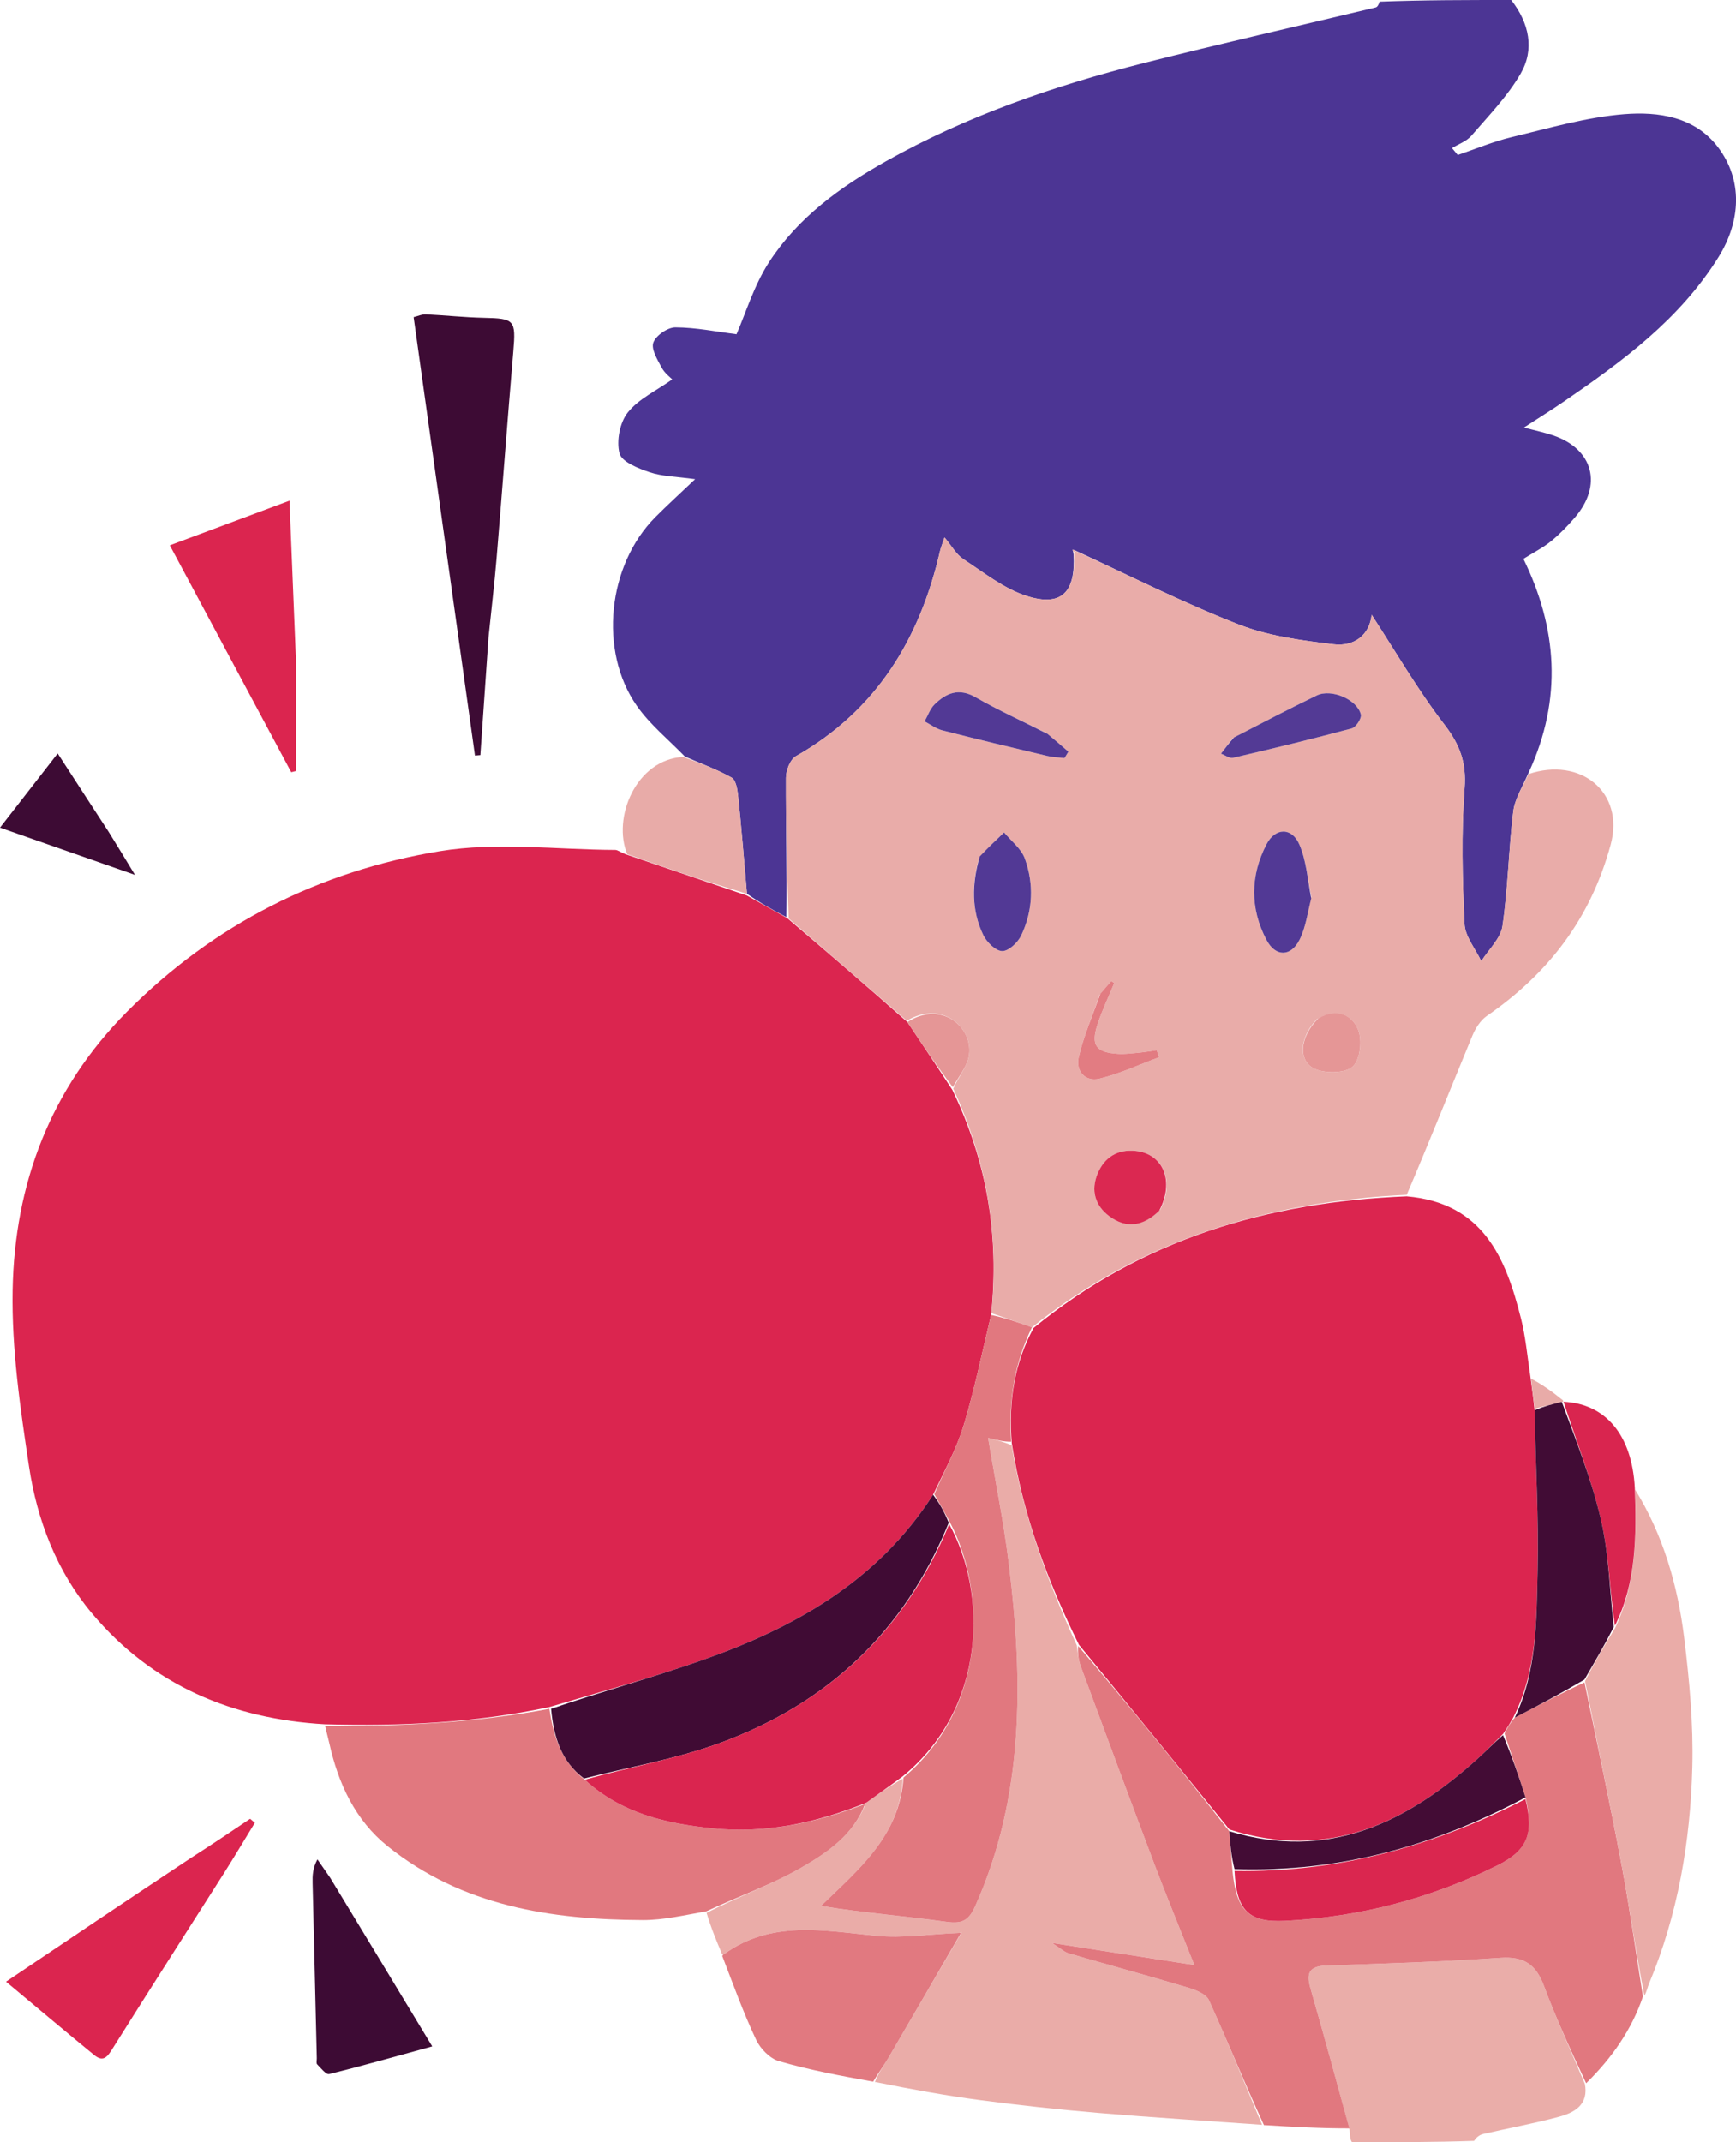 <svg width="415" height="512" viewBox="0 0 415 512" fill="none" xmlns="http://www.w3.org/2000/svg">
<path d="M361.261 0C365.595 5.555 366.883 11.809 363.503 17.624C360.36 23.029 355.847 27.664 351.72 32.451C350.58 33.773 348.664 34.425 347.104 35.385C347.561 35.935 348.018 36.485 348.474 37.035C352.77 35.588 356.986 33.81 361.377 32.763C370.294 30.636 379.233 28 388.299 27.28C396.426 26.636 405.131 27.874 410.667 35.135C416.675 43.014 416.184 52.833 410.82 61.447C401.576 76.292 387.921 86.317 373.869 95.955C370.93 97.971 367.897 99.85 364.304 102.184C367.044 102.908 369.205 103.349 371.278 104.05C380.904 107.305 383.187 115.959 376.447 123.734C374.707 125.742 372.84 127.691 370.782 129.359C368.884 130.898 366.65 132.025 364.185 133.571C372.222 150.034 373.623 166.957 365.441 184.637C363.931 188.115 362.1 190.986 361.733 194.033C360.642 203.095 360.496 212.28 359.177 221.3C358.739 224.294 355.865 226.931 354.104 229.732C352.702 226.756 350.229 223.83 350.089 220.796C349.591 210.01 349.307 199.143 350.109 188.394C350.568 182.241 348.998 177.99 345.297 173.183C338.819 164.768 333.472 155.482 327.9 146.942C327.386 151.783 323.733 154.588 318.796 153.995C311.134 153.076 303.219 152.026 296.108 149.249C282.833 144.065 270.058 137.6 256.951 131.534C256.679 131.407 256.531 131.414 256.382 131.42C256.472 131.636 256.563 131.851 256.632 132.499C257.174 141.592 253.728 145.084 245.473 142.46C240.013 140.725 235.186 136.848 230.275 133.626C228.592 132.523 227.515 130.496 225.786 128.446C225.294 129.925 224.92 130.8 224.71 131.714C219.874 152.73 209.509 169.798 190.249 180.739C188.885 181.514 187.893 184.144 187.887 185.915C187.85 197.039 188.141 208.164 187.99 219.201C184.628 217.421 181.599 215.73 178.57 213.614C177.878 205.492 177.245 197.787 176.445 190.1C176.288 188.602 175.907 186.41 174.899 185.847C171.35 183.864 167.483 182.451 163.737 180.822C159.869 176.812 155.405 173.22 152.246 168.713C143.036 155.579 145.264 135.031 156.671 123.585C159.557 120.689 162.585 117.935 166.177 114.518C161.691 113.89 158.338 113.871 155.315 112.863C152.593 111.956 148.628 110.385 148.093 108.35C147.315 105.39 148.16 100.981 150.066 98.588C152.672 95.317 156.926 93.36 160.706 90.674C160.283 90.222 158.897 89.21 158.169 87.847C157.157 85.955 155.607 83.415 156.187 81.86C156.818 80.166 159.626 78.235 161.475 78.245C166.403 78.271 171.326 79.284 176.071 79.882C178.265 74.894 180.238 68.233 183.863 62.641C190.734 52.044 200.865 44.676 211.743 38.564C231.098 27.69 251.941 20.51 273.374 15.08C291.812 10.409 310.372 6.216 328.868 1.775C329.267 1.679 329.559 1.136 329.815 0.401C340.084 2.98023e-08 350.438 0 361.261 0Z" fill="#4C3594"/>
<path d="M378.874 498.029C379.822 502.919 376.532 504.867 372.825 505.879C366.796 507.524 360.621 508.628 354.526 510.042C353.648 510.246 352.875 510.902 352.392 511.675C343.042 512 333.354 512 323.198 512C322.733 511.306 322.736 510.611 322.633 509.112C319.452 497.269 316.438 486.214 313.267 475.203C312.247 471.663 312.909 469.918 316.971 469.779C330.895 469.303 344.83 468.868 358.726 467.924C364.331 467.543 367.197 469.524 369.105 474.655C372.046 482.563 375.588 490.249 378.874 498.029Z" fill="#EAADA9"/>
<path d="M178.571 214.038C181.599 215.729 184.628 217.421 188.214 219.449C198.104 227.848 207.436 235.911 216.91 244.277C220.566 249.774 224.078 254.968 227.674 260.51C235.934 277.634 238.906 295.318 236.923 314.284C234.721 323.386 232.952 332.165 230.353 340.691C228.628 346.351 225.716 351.65 223.055 357.235C209.691 378.046 189.689 389.182 167.436 396.941C155.673 401.043 143.632 404.346 131.303 408.001C113.35 411.819 95.575 412.596 77.702 412.115C55.542 410.838 36.438 402.822 22.005 385.626C13.546 375.548 8.865 363.318 6.931 350.464C4.833 336.523 2.757 322.357 3.017 308.331C3.486 282.95 12.01 260.297 30.324 241.841C51.114 220.889 76.385 208.179 105.083 203.443C118.729 201.19 133.06 203.073 147.081 203.133C147.666 203.136 148.248 203.656 149.537 204.16C159.685 207.603 169.128 210.821 178.571 214.038Z" fill="#DB254F"/>
<path d="M172.653 467.123C171.345 464.027 170.038 460.93 168.919 457.178C176.659 453.176 184.552 450.419 191.66 446.305C197.86 442.717 204.058 438.465 207.038 430.883C210.039 428.7 212.823 426.77 215.819 425.103C215.012 438.863 205.333 446.706 196.269 455.514C206.459 457.2 216.484 457.947 226.418 459.337C230.199 459.866 231.692 458.787 233.159 455.495C244.836 429.288 244.574 401.908 241.226 374.274C239.997 364.13 237.938 354.088 236.201 343.663C238.194 344.167 239.93 344.606 241.819 345.404C244.604 362.359 250.419 377.901 257.412 393.245C257.589 395.098 257.798 396.753 258.362 398.278C264.181 414.019 270.008 429.758 275.939 445.457C278.788 452.997 281.864 460.45 285.513 469.644C273.571 467.794 263.179 466.183 251.496 464.373C253.542 465.68 254.405 466.54 255.431 466.839C264.946 469.608 274.51 472.206 284.003 475.045C285.848 475.597 288.34 476.575 289.01 478.049C293.475 487.874 297.526 497.886 301.712 507.838C288.662 506.905 275.601 506.1 262.566 504.999C253.155 504.203 243.755 503.182 234.391 501.951C226.064 500.856 217.792 499.334 209.147 497.595C209.991 495.416 211.283 493.699 212.361 491.857C218.177 481.92 223.94 471.952 229.807 461.956C229.892 461.918 229.898 461.697 229.898 461.697C229.898 461.697 229.737 462.009 229.284 461.979C222.365 462.241 215.823 463.295 209.448 462.663C196.928 461.42 184.457 458.862 173.136 467.012C173.012 467.101 172.815 467.088 172.653 467.123Z" fill="#EAACA8"/>
<path d="M302.15 507.91C297.526 497.886 293.475 487.874 289.01 478.049C288.34 476.575 285.848 475.597 284.003 475.045C274.51 472.206 264.945 469.608 255.431 466.839C254.405 466.54 253.542 465.68 251.496 464.373C263.179 466.183 273.571 467.794 285.513 469.644C281.864 460.45 278.788 452.997 275.939 445.457C270.008 429.758 264.181 414.019 258.362 398.278C257.798 396.753 257.589 395.098 257.733 393.377C270.133 407.914 282.014 422.577 293.861 437.658C294.1 440.954 294.374 443.834 294.639 447.135C295.565 456.595 298.478 459.511 307.194 459.075C324.951 458.188 341.871 453.761 357.818 445.901C365.202 442.261 366.743 438.224 364.687 429.58C363.021 424.33 361.333 419.477 359.67 414.327C360.368 412.878 361.041 411.726 362.122 410.524C367.899 407.561 373.269 404.646 378.792 402.108C381.875 416.933 384.963 431.352 387.68 445.841C389.63 456.238 391.085 466.728 392.76 477.177C390.043 485.144 385.359 491.844 379.185 497.908C375.588 490.249 372.046 482.563 369.105 474.655C367.197 469.524 364.331 467.543 358.726 467.924C344.829 468.868 330.895 469.303 316.971 469.779C312.908 469.918 312.247 471.663 313.267 475.203C316.437 486.214 319.452 497.269 322.563 508.689C315.928 508.707 309.258 508.345 302.15 507.91Z" fill="#E1787F"/>
<path d="M206.819 431.134C204.059 438.465 197.861 442.717 191.66 446.305C184.552 450.419 176.66 453.176 168.87 456.802C163.643 457.719 158.652 458.914 153.664 458.897C131.674 458.821 110.417 455.528 92.629 441.214C84.921 435.012 80.85 426.241 78.723 416.617C78.447 415.366 78.079 414.136 77.728 412.505C95.575 412.596 113.35 411.819 131.327 408.41C132.341 415.226 134.192 421.009 139.787 425.364C148.575 433.418 159.227 435.824 170.264 436.968C182.933 438.282 195.053 435.705 206.819 431.134Z" fill="#E1787F"/>
<path d="M229.721 461.994C223.94 471.952 218.177 481.92 212.361 491.857C211.283 493.699 209.991 495.416 208.73 497.528C201.161 496.175 193.58 494.761 186.209 492.625C184.044 491.997 181.769 489.651 180.763 487.518C177.75 481.127 175.34 474.453 172.673 467.506C172.815 467.088 173.012 467.101 173.136 467.012C184.457 458.862 196.928 461.42 209.448 462.663C215.823 463.295 222.365 462.241 229.28 461.975C229.729 462 229.721 461.994 229.721 461.994Z" fill="#E17980"/>
<path d="M116.786 152.276C116.113 161.985 115.471 171.229 114.829 180.473C114.399 180.509 113.97 180.545 113.54 180.581C108.668 145.755 103.795 110.928 98.881 75.804C99.978 75.533 100.886 75.086 101.771 75.128C106.402 75.35 111.024 75.866 115.655 75.961C123.04 76.113 123.348 76.499 122.705 84.033C121.296 100.531 120.077 117.046 118.699 133.547C118.19 139.645 117.451 145.724 116.786 152.276Z" fill="#3D0B34"/>
<path d="M45.724 443.992C50.653 440.842 55.224 437.768 59.795 434.694C60.172 435.013 60.548 435.331 60.925 435.649C58.464 439.67 56.057 443.726 53.53 447.707C44.691 461.629 35.761 475.493 27.003 489.466C25.765 491.441 24.786 493.026 22.523 491.175C15.537 485.461 8.642 479.637 1.438 473.627C16.402 463.557 30.883 453.813 45.724 443.992Z" fill="#DB254F"/>
<path d="M70.729 157.121C70.729 166.498 70.729 175.389 70.729 184.28C70.362 184.375 69.995 184.47 69.628 184.565C60.036 166.651 50.444 148.738 40.59 130.334C50.077 126.796 59.446 123.301 69.21 119.659C69.731 132.336 70.23 144.486 70.729 157.121Z" fill="#DB254F"/>
<path d="M78.939 448.794C87.099 462.23 95.039 475.371 103.334 489.098C94.578 491.497 86.672 493.748 78.695 495.708C77.956 495.89 76.705 494.287 75.82 493.386C75.563 493.124 75.747 492.425 75.735 491.926C75.4 477.976 75.06 464.027 74.736 450.078C74.694 448.313 74.73 446.546 75.885 444.391C76.83 445.76 77.775 447.13 78.939 448.794Z" fill="#3D0B34"/>
<path d="M178.571 213.614C169.128 210.821 159.686 207.603 149.948 204.154C146.356 195.579 151.944 181.524 163.343 180.899C167.484 182.451 171.351 183.864 174.899 185.847C175.908 186.41 176.289 188.602 176.445 190.1C177.246 197.787 177.879 205.492 178.571 213.614Z" fill="#E8ABA8"/>
<path d="M25.955 198.787C27.94 201.978 29.703 204.883 32.261 209.1C20.966 205.145 11.052 201.674 0 197.805C4.708 191.752 8.869 186.402 13.79 180.074C18.107 186.735 21.919 192.618 25.955 198.787Z" fill="#3D0B34"/>
<path d="M216.767 243.973C207.435 235.911 198.104 227.848 188.548 219.537C188.141 208.164 187.85 197.039 187.887 185.915C187.893 184.144 188.885 181.514 190.249 180.739C209.509 169.798 219.873 152.73 224.71 131.714C224.92 130.8 225.294 129.925 225.786 128.446C227.515 130.496 228.592 132.523 230.275 133.626C235.186 136.848 240.013 140.725 245.472 142.46C253.727 145.084 257.174 141.592 256.738 132.399C256.864 131.868 257.075 131.668 257.075 131.668C270.058 137.6 282.833 144.065 296.108 149.249C303.219 152.026 311.134 153.076 318.796 153.995C323.733 154.588 327.386 151.783 327.9 146.942C333.472 155.482 338.818 164.768 345.296 173.183C348.997 177.99 350.568 182.241 350.109 188.394C349.307 199.143 349.591 210.01 350.089 220.796C350.229 223.83 352.701 226.756 354.104 229.732C355.865 226.931 358.739 224.294 359.177 221.3C360.496 212.28 360.641 203.095 361.733 194.033C362.1 190.986 363.931 188.115 365.421 185.003C377.796 180.805 388.473 189.289 385.035 201.917C380.227 219.579 370.156 232.661 355.433 242.813C353.901 243.87 352.699 245.785 351.964 247.56C346.8 260.042 341.799 272.592 336.282 285.555C302.97 287.238 272.871 296.257 246.689 317.241C243.211 316.004 240.107 314.928 237.003 313.853C238.905 295.318 235.934 277.634 227.862 260.198C229.204 257.241 231.046 255.072 231.564 252.623C232.958 246.039 225.474 238.788 216.767 243.973ZM313.482 214.294C312.589 210.137 312.282 205.73 310.645 201.889C308.855 197.685 304.866 197.728 302.752 201.81C298.854 209.332 298.805 217.15 302.777 224.671C304.928 228.745 308.602 228.724 310.678 224.583C312.122 221.702 312.548 218.312 313.482 214.294ZM234.037 205.086C232.287 211.347 232.206 217.601 235.065 223.509C235.887 225.208 238.034 227.308 239.585 227.317C241.13 227.327 243.326 225.242 244.127 223.551C246.924 217.639 247.187 211.291 244.974 205.184C244.117 202.82 241.718 201.015 240.022 198.955C238.131 200.753 236.24 202.551 234.037 205.086ZM294.679 176.454C293.748 177.678 292.817 178.902 291.887 180.126C292.853 180.482 293.931 181.315 294.77 181.12C304.258 178.908 313.732 176.62 323.14 174.09C324.144 173.82 325.543 171.681 325.317 170.764C324.431 167.166 318.257 164.54 314.781 166.214C308.225 169.373 301.781 172.763 294.679 176.454ZM277.384 289.07C280.836 282.352 278.124 275.794 271.522 275.076C267.194 274.605 264.027 276.566 262.388 280.492C260.723 284.478 261.775 288.155 265.207 290.695C269.248 293.686 273.276 293.118 277.384 289.07ZM250.076 175.193C244.44 172.372 238.672 169.782 233.213 166.652C229.219 164.361 226.22 165.619 223.431 168.328C222.336 169.391 221.805 171.035 221.017 172.415C222.428 173.145 223.763 174.173 225.263 174.557C233.6 176.69 241.972 178.688 250.346 180.674C251.686 180.992 253.095 181.02 254.473 181.181C254.78 180.67 255.087 180.158 255.394 179.647C253.832 178.296 252.271 176.944 250.076 175.193ZM314.853 243.569C310.586 247.869 310.186 253.861 314.566 255.579C317.169 256.6 321.724 256.501 323.438 254.857C325.183 253.184 325.661 248.533 324.636 246.028C323.214 242.555 319.586 240.845 314.853 243.569ZM262.867 237.82C261.155 242.768 259.057 247.625 257.869 252.695C257.113 255.921 259.406 258.62 262.773 257.815C267.68 256.641 272.342 254.44 277.108 252.677C276.913 252.121 276.718 251.565 276.523 251.009C275.09 251.21 273.661 251.461 272.222 251.598C270.577 251.754 268.912 251.978 267.275 251.875C261.986 251.544 260.725 249.834 262.361 244.847C263.469 241.47 265.021 238.239 266.374 234.943C266.133 234.797 265.893 234.652 265.653 234.507C264.847 235.413 264.042 236.318 262.867 237.82Z" fill="#E9ACA9"/>
<path d="M247.063 317.403C272.871 296.257 302.97 287.238 336.277 285.92C354.547 287.516 359.962 300.627 363.618 315.197C364.688 319.46 365.092 323.891 365.861 329.081C366.258 332.165 366.594 334.411 366.856 337.064C367.093 350.122 367.868 362.784 367.581 375.421C367.31 387.34 367.411 399.489 361.714 410.574C361.041 411.726 360.368 412.878 359.326 414.407C357.069 416.624 355.237 418.527 353.283 420.294C336.27 435.675 317.466 444.824 293.895 437.24C282.014 422.577 270.132 407.914 257.93 393.119C250.419 377.901 244.604 362.359 241.861 344.937C241.041 334.714 242.534 325.756 247.063 317.403Z" fill="#DB254F"/>
<path d="M393.105 477.002C391.085 466.728 389.63 456.238 387.681 445.841C384.963 431.352 381.876 416.933 378.928 401.812C381.226 397.209 383.543 393.277 386.118 389.074C391.185 378.316 391.222 367.175 390.87 355.98C397.598 366.855 401.075 378.901 402.611 391.408C403.87 401.659 404.831 412.06 404.561 422.359C404.096 440.092 401.146 457.506 394.235 474.041C393.865 474.925 393.706 475.897 393.105 477.002Z" fill="#EAACA8"/>
<path d="M390.815 355.563C391.222 367.175 391.184 378.316 386.052 388.583C384.797 379.984 384.622 371.43 382.735 363.273C380.509 353.649 376.802 344.367 373.751 334.964C373.764 334.989 373.712 335.016 373.712 335.016C383.813 335.46 390.128 342.916 390.815 355.563Z" fill="#D9254F"/>
<path d="M366.93 336.658C366.595 334.411 366.259 332.165 366.009 329.498C368.579 330.832 371.063 332.585 373.629 334.677C373.712 335.016 373.765 334.989 373.371 335.064C370.962 335.645 368.946 336.152 366.93 336.658Z" fill="#E8ABA8"/>
<path d="M256.759 131.967C256.563 131.851 256.472 131.636 256.382 131.42C256.53 131.414 256.679 131.407 256.951 131.534C257.075 131.668 256.864 131.868 256.759 131.967Z" fill="#E9ACA9"/>
<path d="M246.689 317.241C242.534 325.756 241.041 334.714 241.707 344.577C239.93 344.606 238.194 344.167 236.201 343.663C237.937 354.088 239.997 364.13 241.226 374.274C244.574 401.908 244.836 429.288 233.158 455.495C231.691 458.787 230.199 459.866 226.418 459.337C216.483 457.947 206.459 457.2 196.269 455.514C205.333 446.706 215.012 438.862 215.996 424.826C235.967 408.1 235.967 380.53 226.955 363.585C225.685 361.2 224.51 359.155 223.335 357.11C225.715 351.65 228.627 346.351 230.353 340.691C232.952 332.165 234.721 323.386 236.923 314.284C240.107 314.928 243.211 316.004 246.689 317.241Z" fill="#E1787F"/>
<path d="M223.054 357.235C224.51 359.155 225.685 361.2 226.801 363.928C216.19 390.107 197.546 407.33 171.893 416.661C161.486 420.446 150.386 422.328 139.601 425.077C134.192 421.009 132.341 415.226 131.74 408.418C143.632 404.346 155.673 401.043 167.436 396.941C189.689 389.182 209.691 378.046 223.054 357.235Z" fill="#400B34"/>
<path d="M216.91 244.277C225.474 238.788 232.958 246.039 231.564 252.623C231.046 255.072 229.204 257.241 227.778 259.85C224.078 254.968 220.565 249.774 216.91 244.277Z" fill="#E59696"/>
<path d="M139.787 425.364C150.386 422.328 161.486 420.446 171.893 416.661C197.546 407.33 216.19 390.107 226.896 364.269C235.967 380.53 235.967 408.1 215.783 424.562C212.822 426.77 210.039 428.7 207.037 430.883C195.052 435.705 182.933 438.282 170.264 436.968C159.227 435.824 148.575 433.418 139.787 425.364Z" fill="#DA254F"/>
<path d="M229.733 462.005C229.736 462.009 229.898 461.697 229.898 461.697C229.898 461.697 229.892 461.918 229.807 461.956C229.721 461.994 229.729 462 229.733 462.005Z" fill="#E17980"/>
<path d="M366.856 337.064C368.946 336.152 370.962 335.645 373.358 335.038C376.803 344.367 380.51 353.649 382.736 363.273C384.623 371.43 384.797 379.984 385.795 388.853C383.543 393.277 381.226 397.209 378.774 401.437C373.269 404.646 367.899 407.561 362.122 410.524C367.412 399.489 367.31 387.34 367.581 375.421C367.868 362.784 367.093 350.122 366.856 337.064Z" fill="#410C35"/>
<path d="M364.666 429.976C366.743 438.224 365.202 442.261 357.818 445.901C341.871 453.762 324.952 458.188 307.194 459.075C298.478 459.511 295.565 456.595 295.119 447.151C320.183 447.564 342.994 441.116 364.666 429.976Z" fill="#DA264F"/>
<path d="M364.687 429.58C342.993 441.116 320.183 447.564 295.128 446.729C294.374 443.834 294.1 440.954 293.86 437.658C317.466 444.824 336.27 435.675 353.283 420.294C355.238 418.527 357.069 416.624 359.301 414.704C361.332 419.477 363.02 424.33 364.687 429.58Z" fill="#430C35"/>
<path d="M313.455 214.721C312.548 218.312 312.122 221.702 310.678 224.583C308.602 228.724 304.928 228.745 302.777 224.671C298.805 217.15 298.854 209.332 302.752 201.81C304.866 197.728 308.855 197.685 310.645 201.889C312.282 205.73 312.589 210.137 313.455 214.721Z" fill="#523995"/>
<path d="M234.193 204.717C236.24 202.551 238.131 200.753 240.022 198.955C241.719 201.015 244.117 202.82 244.974 205.184C247.188 211.291 246.924 217.639 244.127 223.551C243.327 225.242 241.131 227.327 239.586 227.317C238.035 227.308 235.888 225.208 235.066 223.509C232.206 217.601 232.287 211.347 234.193 204.717Z" fill="#523995"/>
<path d="M294.985 176.256C301.782 172.763 308.225 169.373 314.781 166.214C318.257 164.54 324.431 167.166 325.317 170.764C325.543 171.681 324.144 173.82 323.14 174.09C313.733 176.62 304.258 178.908 294.77 181.12C293.931 181.315 292.853 180.482 291.887 180.126C292.817 178.902 293.748 177.678 294.985 176.256Z" fill="#533A95"/>
<path d="M277.134 289.35C273.276 293.118 269.249 293.686 265.207 290.695C261.775 288.155 260.724 284.478 262.388 280.492C264.027 276.566 267.194 274.605 271.523 275.076C278.124 275.794 280.836 282.352 277.134 289.35Z" fill="#DB2851"/>
<path d="M250.393 175.393C252.271 176.944 253.833 178.296 255.394 179.647C255.087 180.158 254.78 180.67 254.473 181.181C253.096 181.02 251.687 180.992 250.347 180.674C241.973 178.688 233.6 176.69 225.263 174.557C223.763 174.173 222.428 173.145 221.017 172.415C221.805 171.035 222.336 169.391 223.431 168.328C226.221 165.619 229.219 164.361 233.213 166.652C238.672 169.782 244.441 172.372 250.393 175.393Z" fill="#523995"/>
<path d="M315.178 243.364C319.586 240.845 323.215 242.555 324.636 246.028C325.662 248.533 325.183 253.184 323.438 254.857C321.724 256.501 317.17 256.6 314.567 255.579C310.186 253.861 310.586 247.869 315.178 243.364Z" fill="#E59696"/>
<path d="M263.052 237.522C264.042 236.318 264.847 235.413 265.653 234.507C265.893 234.652 266.134 234.797 266.374 234.943C265.021 238.239 263.469 241.47 262.361 244.847C260.725 249.834 261.986 251.544 267.275 251.875C268.912 251.978 270.577 251.754 272.222 251.598C273.661 251.461 275.09 251.21 276.523 251.009C276.718 251.565 276.913 252.121 277.108 252.677C272.342 254.44 267.68 256.641 262.773 257.815C259.406 258.62 257.113 255.921 257.869 252.695C259.057 247.625 261.155 242.768 263.052 237.522Z" fill="#E27C82"/>
<path d="M267.243 232.542C267.273 232.527 267.213 232.558 267.243 232.542Z" fill="#E27C82"/>
</svg>

